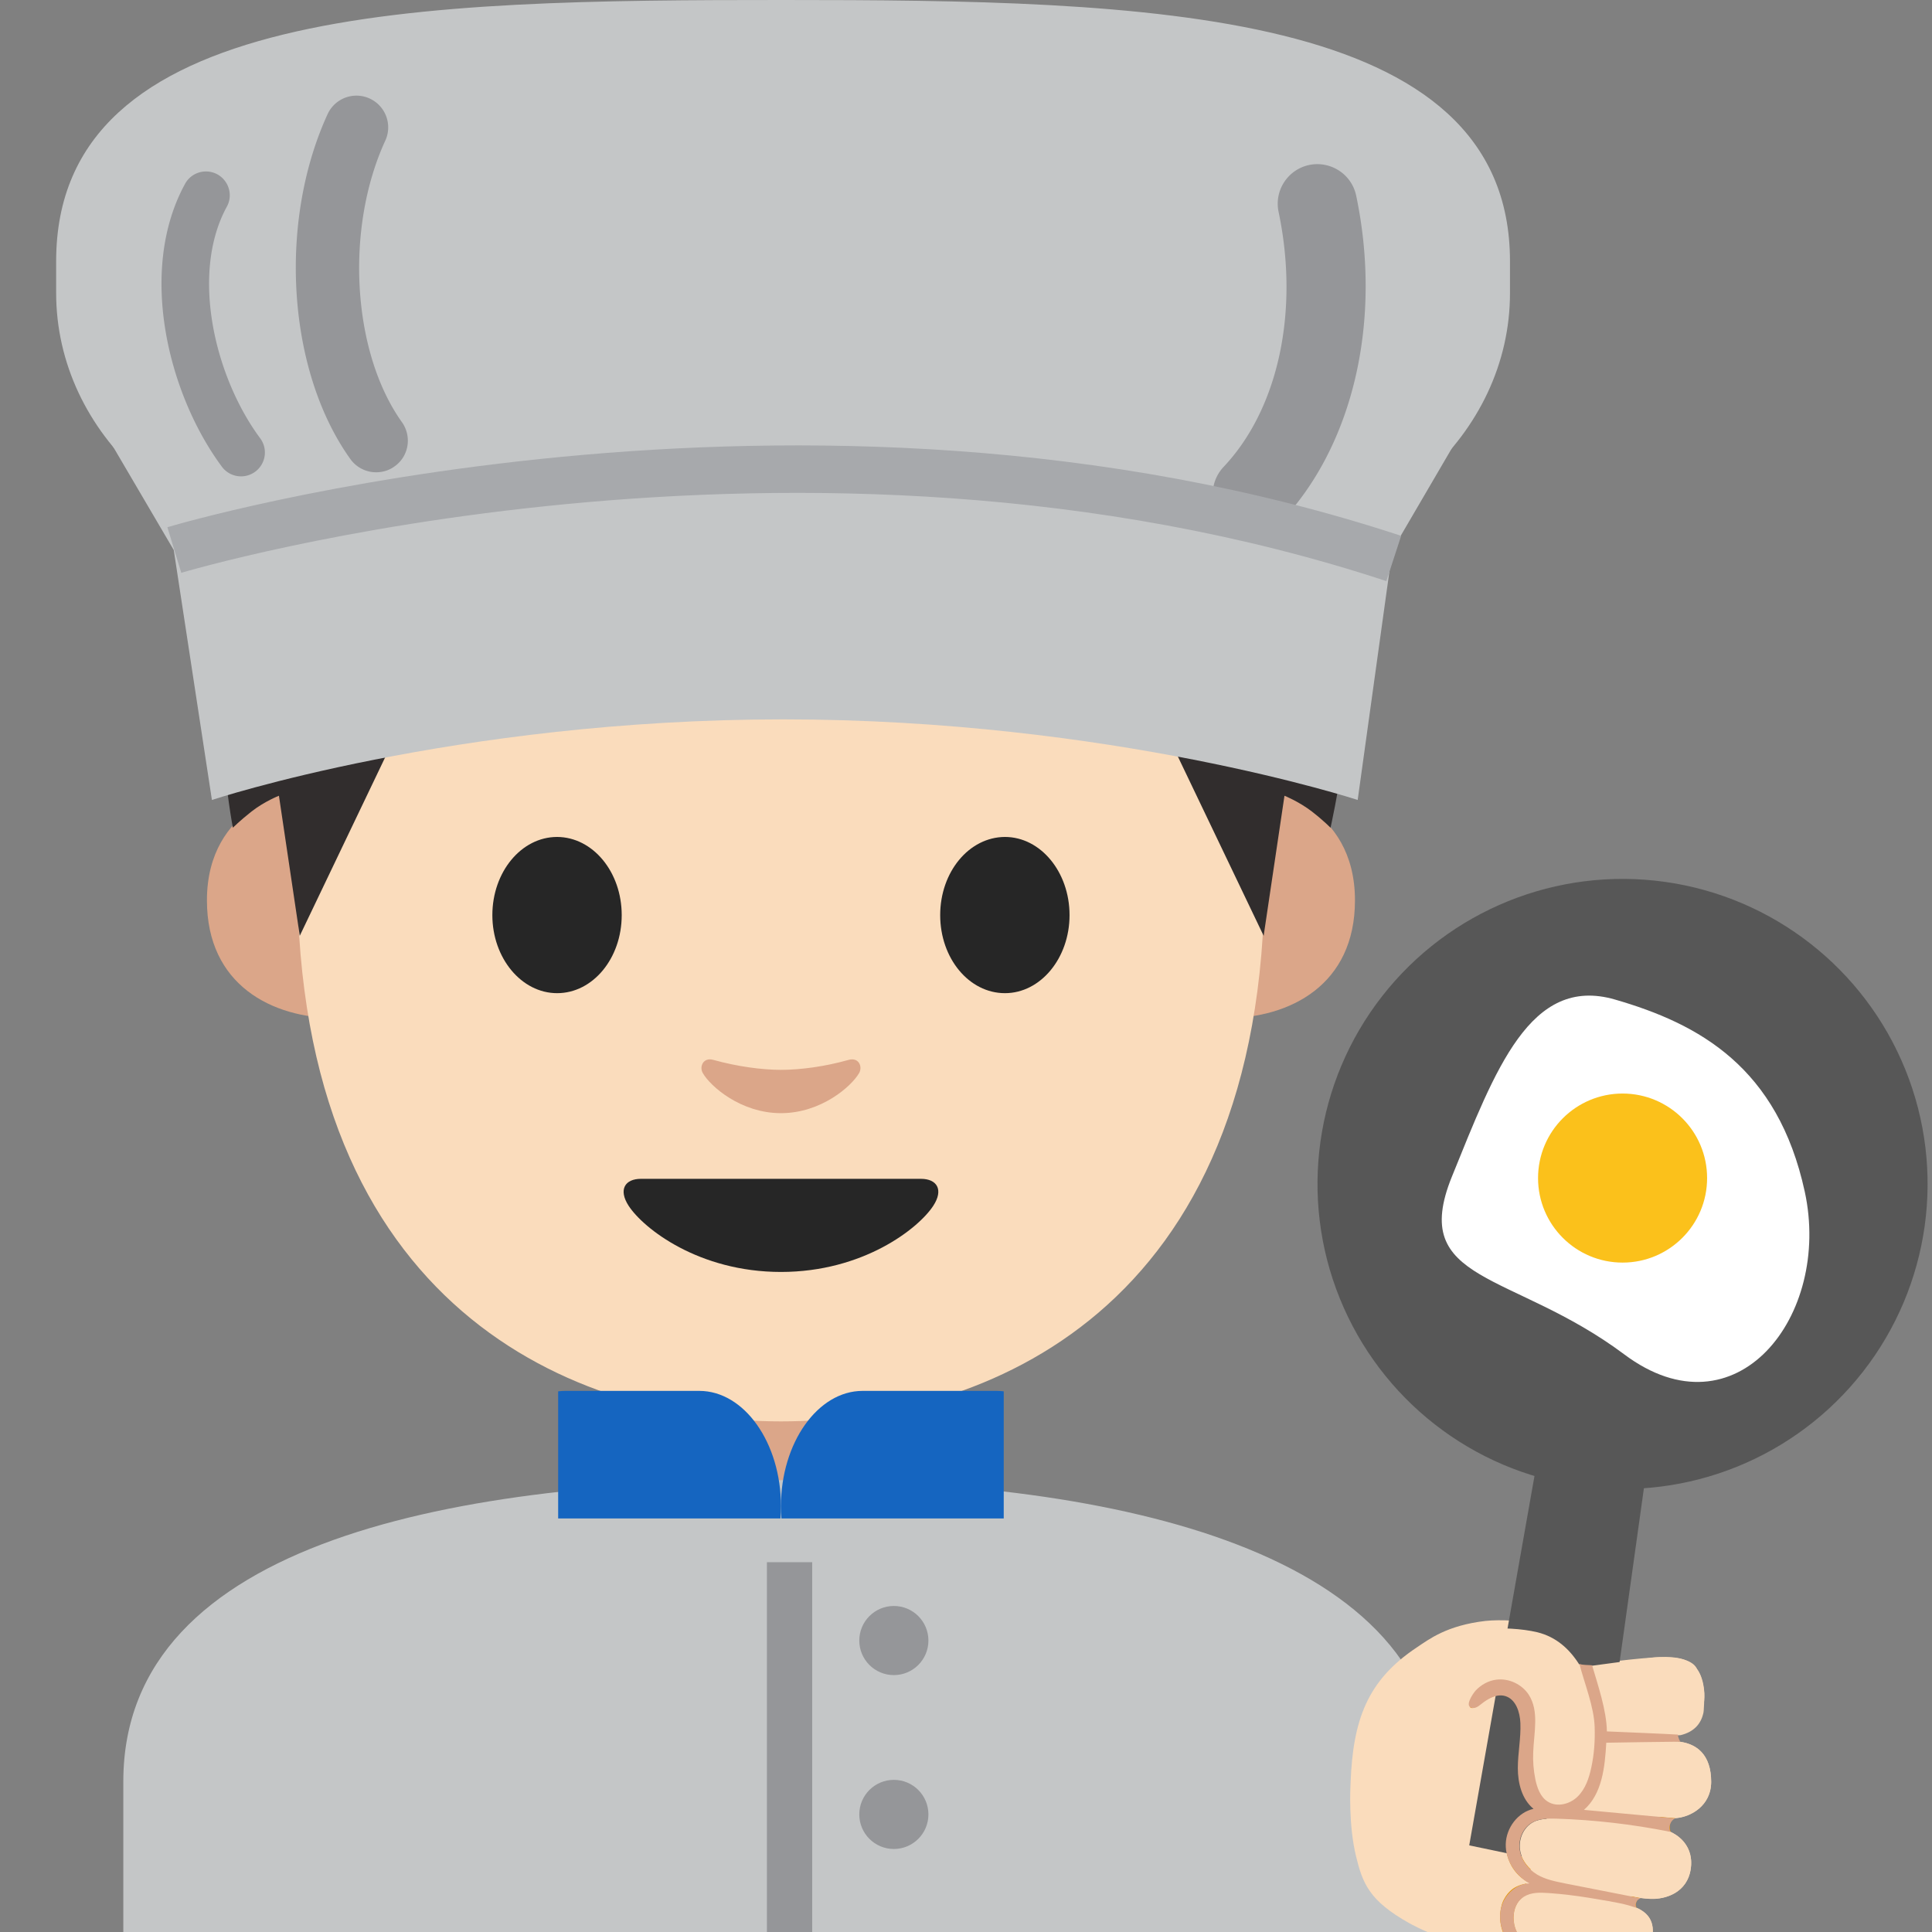 <svg xmlns="http://www.w3.org/2000/svg" viewBox="0 0 128 128"><rect x="0" y="0" width="128" height="128" fill="#808080" stroke="none"/><path fill="#dba689" d="M51.69 90.18h-9.08v9.59c0 4.34 3.7 7.86 8.26 7.86h1.65c4.56 0 8.26-3.52 8.26-7.86v-9.59h-9.09zm32.19-37.9s5.89 1.02 5.89 7.37c0 5.6-4.3 7.81-8.6 7.81V52.28h2.71zm-64.28 0s-5.89 1.02-5.89 7.37c0 5.6 4.3 7.81 8.6 7.81V52.28H19.6z"/><path fill="#fadcbc" d="M51.74 10.72c-25.4 0-32.04 19.69-32.04 47.35 0 28.68 18.43 36.1 32.04 36.1 13.41 0 32.04-7.2 32.04-36.1 0-27.66-6.64-47.35-32.04-47.35z"/><path fill="#262626" d="M41.19 60.63c0 2.86-1.91 5.17-4.28 5.17-2.36 0-4.29-2.32-4.29-5.17 0-2.86 1.92-5.18 4.29-5.18 2.37.01 4.28 2.32 4.28 5.18m21.1 0c0 2.86 1.91 5.17 4.29 5.17 2.36 0 4.28-2.32 4.28-5.17 0-2.86-1.92-5.18-4.28-5.18-2.38.01-4.29 2.32-4.29 5.18M61.01 78.1H42.47c-1.06 0-1.52.71-.82 1.79.98 1.5 4.64 4.38 10.09 4.38s9.11-2.88 10.09-4.38c.7-1.07.25-1.79-.82-1.79z"/><path fill="#dba689" d="M56.22 70.22c-1.58.45-3.22.66-4.48.66s-2.9-.22-4.48-.66c-.67-.19-.94.45-.7.87.5.88 2.52 2.66 5.18 2.66 2.66 0 4.68-1.78 5.18-2.66.24-.42-.02-1.06-.7-.87z"/><path fill="#312d2d" d="M52.51 7.1s-.5-.02-.71-.01c-.21 0-.71.01-.71.01-27.41.53-33.55 17.22-35.67 28.46-1.86 9.86.01 19.28.01 19.28s.44-.45 1.24-1.08c.86-.67 1.81-1.04 1.81-1.04L19.86 62l9.13-19.08c.06-.12.18-.19.31-.17l5.41.6c5.44.6 10.91.9 16.37.91v.01c.24 0 .47-.01.71-.01s.47.01.71.01v-.01c5.46-.02 10.93-.31 16.37-.91l5.41-.6c.13-.01.25.06.31.17L83.72 62l1.38-9.28s.95.38 1.81 1.04c.81.63 1.24 1.08 1.24 1.08s1.89-8.05 1.89-19.17C90.05 24.23 79.91 7.63 52.51 7.1z"/><path fill="#c4c6c7" d="M8.17 118.03V128h87.14v-9.97c0-15.17-21.15-20-43.01-19.97-21.71.02-44.13 3.9-44.13 19.97z"/><g fill="#1565c0"><path d="M46.33 92.15h-8.87c-.16 0-.32.01-.48.03v8.42h14.73c.02-.27.03-.54.03-.81 0-4.2-2.43-7.64-5.41-7.64z"/><path d="M57.15 92.15h8.87c.16 0 .32.01.48.03v8.42H51.77c-.02-.27-.03-.54-.03-.81 0-4.2 2.44-7.64 5.41-7.64z"/></g><path fill="#959699" d="M50.81 103.5h3V128h-3z"/><circle cx="59.22" cy="108.69" r="2.29" fill="#959699"/><circle cx="59.22" cy="120.21" r="2.29" fill="#959699"/><path fill="#fadcbc" d="M101.86 107.61c1.5.37 2.46 1.43 3.13 2.75 1.67-.3 4.55-.6 5.39-.58.99.03 2.3.14 2.52 2.17.14 1.32-.36 2.41-2.05 2.57-.63.06-1.28.1-1.92.13l.23.74c.59-.01 1.12-.03 1.53-.03 1.71-.02 2.68.89 2.68 2.7 0 1.59-1.37 2.34-2.37 2.4-.53.03-2.01-.05-3.47-.19l-.15.31-.06.09c.92.14 1.8.29 2.42.4 1.67.3 2.47 1.41 2.28 2.73-.23 1.6-1.66 2.04-2.65 2.01-.74-.02-3.34-.43-5.08-.8l-.34.49c.12.02.25.04.39.06.02 0 .04.01.07.01l.35.06c.03 0 .05.01.08.01.14.02.28.05.42.07h.02c.15.02.3.05.45.08.03 0 .06.01.08.01l.35.06c.05.01.09.02.14.02.1.02.2.04.29.05l.15.03c.1.02.19.04.28.05l.14.03c.13.03.27.05.39.08 1.53.32 2.11 1.01 1.92 2.22-.26 1.7-1.97 2.08-2.88 1.99-.91-.08-3.97-.71-4.97-1.15l-.18-.09-.35.5c-4.5-.3-7.73-2.18-7.73-2.18-2.64-1.48-3.08-2.62-3.52-4.43-.5-2.06-.38-4.5-.36-4.88.16-4.1 1.07-6.75 4.38-8.95.8-.53 1.97-1.46 4.56-1.76 1-.1 2.44-.03 3.44.22z"/><path fill="#e49500" d="M105.6 114.42s.04-2.06-.61-4.06l.72-.13s.51 1.42.69 3.52c.03.34.04.65.04.95l.64-.04 4.29-.24s-.32.06-.32.54c0 .2.12.33.21.41-.18-.02-.38-.04-.58-.03l-4.26.11c-.01.12-.01.24-.02.37-.1 1.74-.51 3.41-1.48 4.05 3.22.38 6.08.57 6.08.57-.56.23-.32.91-.32.91-2.17-.59-7.43-.9-7.43-.9-2.22-.19-2.52 1.31-2.52 1.31-.41 1.81 1.56 2.64 1.56 2.64.26.15 2.61.62 4.29.94l1.68.31.47.09c-.05-.01-.25-.02-.33.31-.04.16 0 .27.03.34-.25-.11-.55-.21-.9-.28-.79-.16-3.18-.55-3.36-.58l-.6-.08c-1.98-.26-2.46.09-2.46.09-1.1.58-.78 1.98-.78 1.98.24 1.35 1.73 1.77 1.73 1.77.57.17 3.59.9 3.59.9l-4.57-.6c-.32-.1-.44-.25-.62-.39-1.61-1.32-.93-3.11-.93-3.11.25-.69.77-1 .77-1 .31-.19.67-.29 1.04-.33-1.87-.99-1.57-2.99-1.57-2.99.24-1.23 1.13-1.75 1.83-1.97-.06-.05-.13-.1-.19-.16 0 0-1.2-.79-.76-4.18.15-1.14.13-1.3.01-2.02 0 0-.43-1.54-1.71-1.05 0 0-.43.11-1.1.64 0 0-.54.42-.53-.24 0-.2.14-.56.41-.87 0 0 .28-.33.97-.52 0 0 1.79-.71 2.68 1.08.47.94.38 1.56.23 2.52 0 0-.28 3.03.51 4 0 0 .78.89 2.03.34.01.02 1.71-.92 1.45-4.92z"/><g fill="#575757"><ellipse cx="107.5" cy="78.44" rx="20.21" ry="20.21" transform="rotate(-82.004 107.499 78.441)"/><path d="m105.37 123.94-8.03-1.68 5.8-32.83 6.92.97z"/></g><path fill="#fff" d="M119.57 78.95c1.79 8.23-4.55 16.33-11.96 10.78-7.41-5.54-14.3-4.67-11.42-11.77 2.88-7.1 5.19-13.36 10.8-11.74 5.61 1.62 10.79 4.5 12.58 12.73z"/><circle cx="107.5" cy="78.05" r="5.6" fill="#fbc11b"/><path fill="#fadcbc" d="M110.89 120.45h.11c.99-.06 2.36-.81 2.37-2.4 0-1.74-.89-2.64-2.48-2.69l-.07-.37.52-.03c.88-.21 1.34-.74 1.5-1.42.06-.1.08-1.24.07-1.37-.08-1.07-.47-1.57-.47-1.57-.4-1.02-2.86-.79-2.86-.79l-4.49.6c-.16-.05-.32-.1-.47-.15-.65-1.02-1.52-1.81-2.77-2.12-1-.24-2.43-.32-3.44-.2-2.59.3-3.76 1.23-4.56 1.76-.17.11-.31.23-.46.35.91 1.65 2.29 3.38 3.98 3.09.11-.25.29-.51.37-.6.36-.39.86-.67 1.39-.73.83-.1 1.69.31 2.14 1.01.7 1.08-.11 2.51-.16 3.8-.02.61.48 1.2.6 1.8.11.57.33 1.17.82 1.48.03.02.08.02.11.04-.03.1-.1.3-.18.56-.32.02-.63.08-.9.23-.62.34-.94 1.09-.86 1.78.06.51.33.98.71 1.33-.24.78-.44 1.48-.54 1.89-.69.53-.76 1.66-.28 2.41.5.79 1.42 1.22 2.33 1.45.91.23 1.85.31 2.74.61-.05-.01-.09-.01-.14-.02.45.08.83.14 1.07.16.9.08 2.62-.3 2.88-1.99.15-.97-.21-1.6-1.14-1.98-.07-.25-.19-.53-.26-.74.17.03.35.07.52.1.33.04.61.07.78.07.99.03 2.43-.41 2.65-2.01.15-1.06-.34-1.97-1.4-2.45-.39-.08-.79-.14-1.18-.21.16-.26.32-.52.48-.77l.97.09z"/><path fill="#dba689" d="M111.33 115.39c-.14-.18-.17-.47-.17-.47h-.03c-.36-.03-4.67-.21-4.67-.21-.02-1.39-.59-3.05-.98-4.38-.26-.03-.57 0-.84-.09.34 1.31.97 2.84 1.01 4.18.03.9-.03 1.79-.22 2.67-.15.71-.39 1.43-.91 1.94s-1.37.72-1.98.33c-.49-.31-.7-.91-.82-1.48-.12-.6-.17-1.21-.14-1.81.05-1.29.4-2.7-.29-3.78-.45-.7-1.32-1.11-2.14-1.01-.53.06-1.03.34-1.39.73-.17.19-.83 1.13-.15 1.15.19 0 .36-.13.51-.25.46-.37 1.04-.71 1.61-.54.7.21.97 1.06 1 1.79.04 1-.17 1.99-.17 2.98 0 1 .27 2.07 1.04 2.7-1.04.23-1.81 1.26-1.84 2.33-.03 1.07.64 2.09 1.57 2.61-.87.02-1.63.72-1.86 1.56-.23.84.03 1.76.56 2.45.23.3.51.56.85.72.07.03.15.05.23.07l.32-.46-.11.15-.22.31c.23.07.48.11.72.15.14.02.28.04.43.05 1.09.14 2.18.28 3.27.41.05.01.09.01.14.02-.89-.3-1.83-.38-2.74-.61-.91-.23-1.82-.66-2.33-1.45-.5-.79-.41-2 .38-2.49.48-.3 1.07-.28 1.63-.24.89.06 1.77.17 2.65.31.24.04.48.08.71.12l.18.03c.05.01.09.02.14.02.1.02.2.04.29.05l.15.03c.1.02.19.04.28.05l.14.03c.13.03.27.05.39.08.27.06.49.13.7.2.06.02.13.03.19.05-.14-.23.03-.58.29-.62l-.14-.03-4.89-.96c-.64-.13-1.3-.26-1.85-.59-.6-.36-1.06-.98-1.15-1.68-.09-.7.24-1.45.86-1.78.47-.26 1.03-.25 1.57-.24 2.51.08 5.02.37 7.49.86.02 0 .05.01.07.01-.16-.31 0-.75.32-.89-.04 0-.08-.01-.11-.01-1.98-.18-3.96-.37-5.94-.55 1.21-1.06 1.39-2.85 1.48-4.45 0-.01 4.71-.07 4.91-.07z"/><path fill="none" d="M90.87 38.43c-25.77 7.3-53.73 7.3-79.5 0V7.39h79.5v31.04z"/><path fill="#c4c6c7" d="M81.22 36.44H22.55c-10.36 0-18.83-7.66-18.83-17.03v-2.1C3.72.33 27.8 0 51.88 0s48.16.5 48.16 17.31v2.1c.01 9.36-8.47 17.03-18.82 17.03z"/><path fill="#c4c6c7" d="m7.39 29.42 4.12 7.02h80.74l4.3-7.36z"/><path fill="#c4c6c7" d="M89.95 53s-16.31-5.34-38.06-5.34S14.04 53 14.04 53l-2.53-16.57s16.13-4.44 40.31-4.44 40.43 4.44 40.43 4.44L89.95 53z"/><path fill="#959699" d="M15.97 31.56c-.48 0-.96-.22-1.27-.64-3.54-4.77-5.6-12.96-2.44-18.74.42-.77 1.38-1.04 2.14-.63.76.42 1.05 1.38.63 2.14-2.44 4.46-.79 11.31 2.21 15.35a1.58 1.58 0 0 1-1.27 2.52zm8.95-.27a2.1 2.1 0 0 1-1.71-.88c-4.17-5.83-4.81-15.66-1.5-22.86a2.103 2.103 0 0 1 3.82 1.76c-2.69 5.84-2.2 14.04 1.1 18.66.67.95.46 2.26-.49 2.93-.37.27-.8.39-1.22.39zm58.05 4.09c-.65 0-1.3-.24-1.8-.72-1.06-1-1.1-2.66-.11-3.72 3.64-3.85 5.03-10.33 3.65-16.9-.3-1.42.61-2.81 2.03-3.11 1.42-.29 2.81.61 3.11 2.03 1.73 8.24-.17 16.51-4.97 21.6-.52.54-1.21.82-1.91.82z"/><path fill="#a7a9ac" d="M91.85 38.5c-38.76-12.76-79.43-.67-79.84-.55l-.92-3.02c.42-.13 42.04-12.5 81.74.57l-.98 3z"/></svg>